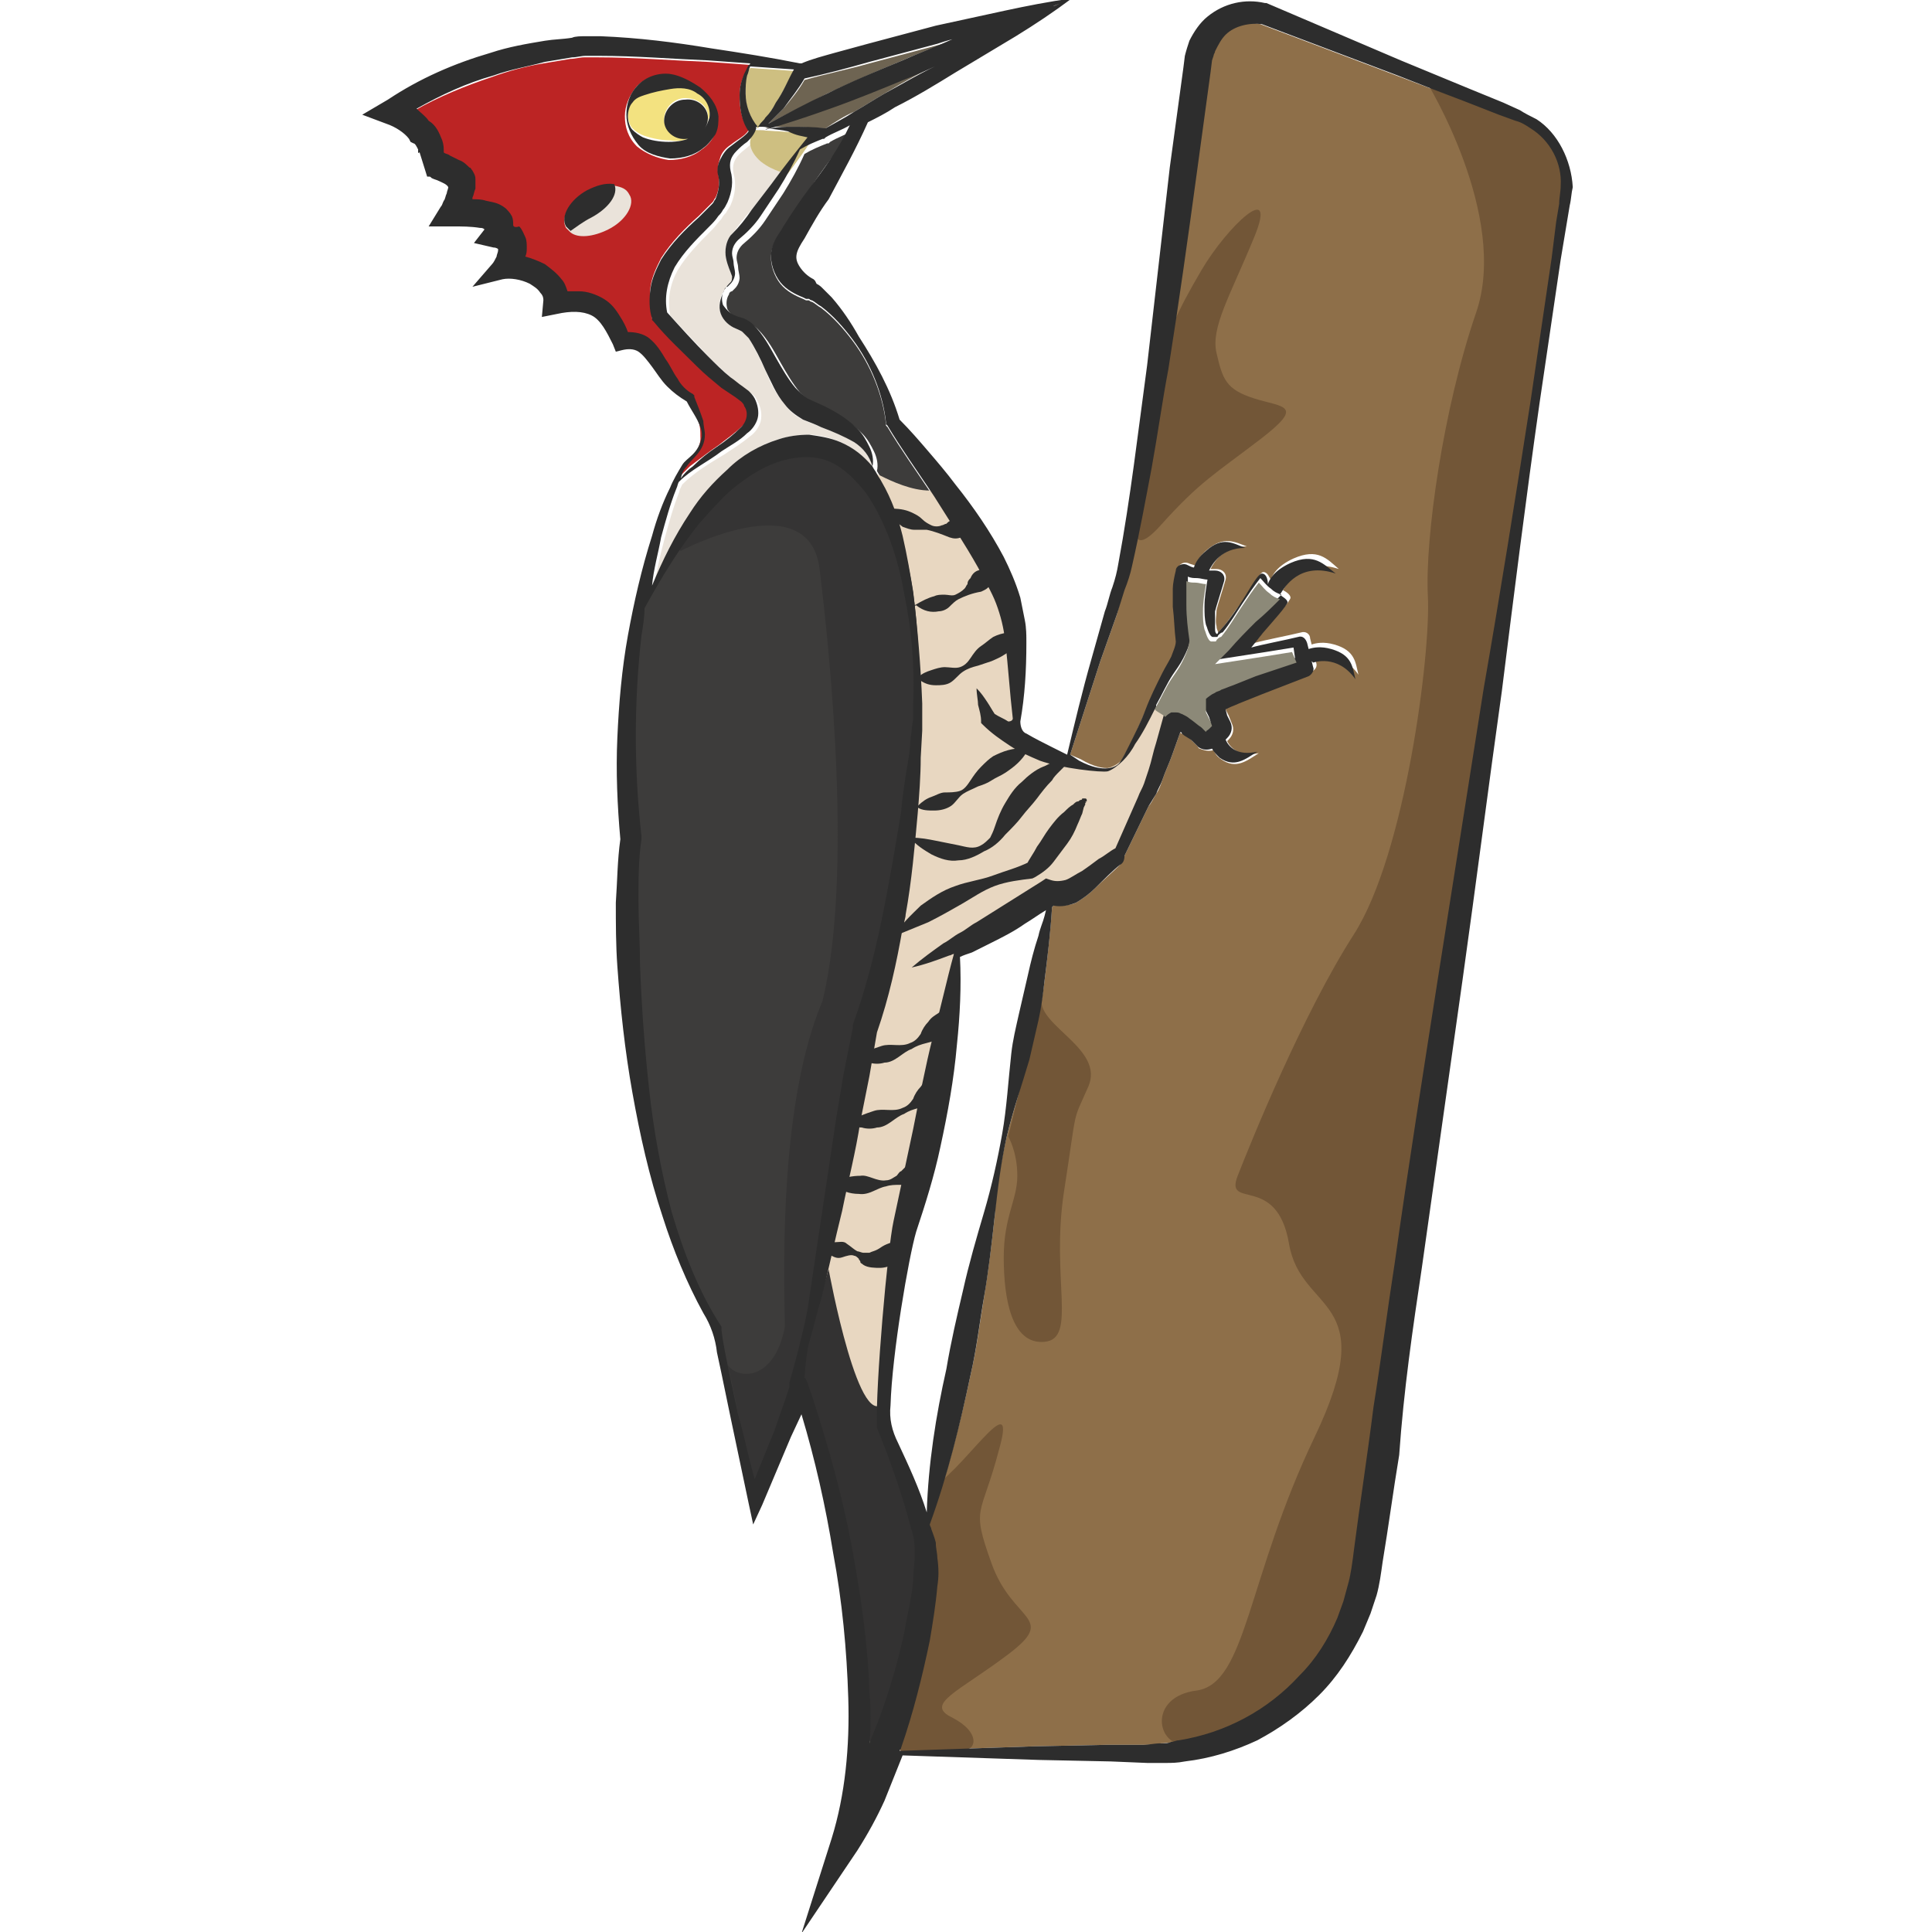<?xml version="1.0" encoding="utf-8"?>
<!-- Generator: Adobe Illustrator 23.0.0, SVG Export Plug-In . SVG Version: 6.00 Build 0)  -->
<svg version="1.1" id="Layer_1" xmlns="http://www.w3.org/2000/svg" xmlns:xlink="http://www.w3.org/1999/xlink" x="0px" y="0px"
	 viewBox="0 0 128 128" style="enable-background:new 0 0 128 128;" xml:space="preserve">
<style type="text/css">
	.st0{fill:#D3B48C;}
	.st1{fill:#3D3C3B;}
	.st2{fill:#8E6F49;}
	.st3{fill:#6E6452;}
	.st4{fill:#EAE3DA;}
	.st5{fill:#BC2424;}
	.st6{fill:#F3E280;}
	.st7{fill:#725637;}
	.st8{fill:#E8D7C1;}
	.st9{fill:#333232;}
	.st10{fill:#CEBF81;}
	.st11{fill:#353434;}
	.st12{fill:#2D2D2D;}
	.st13{fill:#8C8978;}
</style>
<g>
	<path class="st0" d="M80,48.5C80,48.5,80,48.5,80,48.5C80,48.5,80,48.5,80,48.5L80,48.5z"/>
	<path class="st1" d="M77.5,47.5C77.5,47.6,77.5,47.6,77.5,47.5c0,0.1-0.1,0.1-0.1,0.1l0,0v0l0,0.1l-0.5,1.8
		c-0.2,0.6-0.3,1.2-0.5,1.8c-0.1,0.3-0.2,0.6-0.3,0.9c-0.1,0.3-0.3,0.6-0.4,0.9l-1.5,3.4c-0.4,0.2-0.7,0.5-1.1,0.7
		c-0.4,0.3-0.8,0.6-1.1,0.8c-0.4,0.2-0.8,0.5-1.1,0.6c-0.4,0.1-0.7,0.1-1,0l-0.3-0.1l-0.3,0.2l-4.3,2.7c-0.4,0.2-0.7,0.5-1.1,0.7
		c-0.4,0.2-0.7,0.5-1.1,0.7c-0.7,0.5-1.4,1-2.1,1.6c0.9-0.2,1.7-0.5,2.5-0.8c0.1,0,0.2-0.1,0.3-0.1c-0.5,1.8-0.9,3.7-1.4,5.5
		c-0.5,2-0.9,4.1-1.3,6.1l-1.3,6.1c-0.4,1.8-1.2,11-1.1,13.5v0.1l0,0.1c0.9,2.2,1.7,4.5,2.3,6.8c0.2,0.6,0.2,1.1,0.2,1.6
		c0,0.6-0.1,1.1-0.1,1.7c-0.1,1.2-0.4,2.3-0.6,3.5c-0.5,2.3-1.2,4.6-2.1,6.8c-0.1,0.2-0.1,0.3-0.2,0.5c0.1-1.1,0.1-2.3,0-3.4
		c-0.1-3.3-0.6-6.6-1.2-9.8c-0.6-3.2-1.5-6.4-2.5-9.5c-0.1-0.4-0.3-0.8-0.4-1.2l-0.1-0.2c0,0,0-0.1-0.1-0.1c0,0,0.1-1.6,0.3-2.3
		c0.3-1,0.5-2,0.8-2.9c0.5-2,0.9-3.9,1.4-5.9c0.4-2,0.9-3.9,1.2-5.9l0.6-3l0.5-2.9c0.8-2.3,1.3-4.6,1.7-6.9c0-0.1,0-0.2,0.1-0.3
		c0-0.2,0.1-0.4,0.1-0.6c0.4-2.2,0.6-4.5,0.8-6.7c0.1-1.2,0.2-2.5,0.2-3.7l0.1-1.8l0-0.9l0-0.9c-0.1-2.5-0.3-4.9-0.6-7.4
		c-0.2-1.2-0.4-2.4-0.7-3.7c-0.3-1.2-0.7-2.4-1.4-3.6c-0.1-0.2-0.2-0.3-0.3-0.5c-0.1-0.2-0.2-0.3-0.3-0.5c0.1-0.4,0-0.9-0.2-1.3
		c-0.2-0.4-0.4-0.8-0.8-1.2c-0.7-0.7-1.4-1.1-2.2-1.5l-1.1-0.5c-0.3-0.2-0.5-0.4-0.8-0.7c-0.5-0.6-0.9-1.3-1.3-2
		c-0.4-0.7-0.8-1.5-1.5-2.2c-0.2-0.2-0.4-0.3-0.6-0.4c-0.3-0.1-0.4-0.1-0.6-0.2c-0.3-0.1-0.6-0.4-0.8-0.7c-0.1-0.3-0.1-0.7,0.1-1
		c0-0.1,0.1-0.2,0.2-0.2l0.2-0.2c0.2-0.2,0.3-0.5,0.3-0.7c0-0.2-0.1-0.5-0.1-0.7c0-0.2-0.1-0.4-0.1-0.6c0-0.3,0.1-0.6,0.4-0.9
		c0.6-0.5,1.1-1,1.5-1.6c0.4-0.6,0.8-1.2,1.2-1.8c0.5-0.8,1-1.7,1.4-2.6c0.5-0.3,1-0.5,1.5-0.7l0.1,0l0.1-0.1
		c0.5-0.3,1.1-0.5,1.6-0.8c-1.1,1.3-2.1,2.6-3,4c-0.6,0.8-1.2,1.7-1.7,2.5c-0.2,0.4-0.7,0.9-0.8,1.7c-0.1,0.7,0.2,1.5,0.6,2
		c0.4,0.5,1,0.8,1.5,1l0.2,0.1l0.1,0c0,0,0.1,0,0.1,0c0,0,0.1,0.1,0.2,0.1c0.2,0.1,0.4,0.3,0.6,0.4c0.8,0.6,1.5,1.4,2.1,2.2
		c1.2,1.6,2,3.6,2.2,5.5l0,0.1l0.1,0.1c0.9,1.5,1.9,2.9,2.9,4.4l0.2,0.3c1,1.6,2,3.1,2.9,4.7c0.4,0.8,0.9,1.6,1.2,2.4
		c0.3,0.8,0.5,1.6,0.6,2.5c0.2,1.7,0.3,3.4,0.5,5.1c0,0.1-0.1,0.2-0.3,0.2c-0.3-0.2-0.6-0.3-0.9-0.5c-0.2-0.3-0.3-0.5-0.5-0.8
		c-0.2-0.3-0.4-0.6-0.7-0.9c0,0.4,0.1,0.8,0.1,1.1c0.1,0.4,0.2,0.7,0.2,1.1l0,0.1l0.1,0.1c0.6,0.6,1.2,1,1.8,1.4
		c0.6,0.4,1.3,0.7,2,1c1.4,0.5,4.1,0.8,4.5,0.7c0.3-0.1,0.7-0.4,1-0.7c0.3-0.3,0.6-0.7,0.8-1.1c0.5-0.7,0.9-1.5,1.3-2.3
		c0.1-0.1,0.1-0.2,0.1-0.3C77,47.2,77.3,47.4,77.5,47.5z"/>
	<path class="st1" d="M54.5,80.1c0.3-2,0.6-4,0.9-6l0.5-3l0.6-3l0-0.1l0-0.1c0.8-2.2,1.4-4.5,1.9-6.9c0.5-2.4,0.9-4.8,1.3-7.2
		c0.2-1.2,0.4-2.4,0.5-3.6c0.1-0.6,0.2-1.2,0.2-1.8c0-0.3,0.1-0.6,0.1-0.9l0-0.9c0-2.4-0.1-4.9-0.6-7.3c-0.5-2.4-1.3-4.7-2.6-6.6
		c-0.7-0.9-1.5-1.7-2.4-2.1c-0.9-0.4-2-0.4-3.1-0.1c-1.1,0.3-2,0.9-3,1.6c-0.9,0.7-1.7,1.6-2.5,2.5c-1.4,1.7-2.6,3.7-3.7,5.7
		c-0.1,0.6-0.2,1.2-0.2,1.8c-0.5,4.4-0.6,8.9,0,13.3l0,0.1l0,0.1c-0.2,1.3-0.2,2.7-0.2,4.1c0,1.4,0,2.8,0.1,4.1
		c0.1,2.8,0.3,5.5,0.6,8.3c0.3,2.7,0.8,5.5,1.5,8.2c0.7,2.7,1.7,5.3,3.2,7.6l0,0.1l0,0.1c0.1,0.9,0.3,1.9,0.5,2.8
		c0.2,1,0.4,1.9,0.6,2.8c0.3,1.4,0.7,2.9,1.1,4.3l1.2-3.3l0.8-2.3l0.2-0.6l0.1-0.3c0,0,1-3.8,1.3-5.5C53.9,84.1,54.2,82.1,54.5,80.1
		z"/>
	<path class="st2" d="M101.4,8.5c-0.3-0.2-0.6-0.3-1-0.5l-1.1-0.4L97,6.7L92.5,5l-9-3.4c-0.9-0.2-1.8,0.1-2.4,0.7
		c-0.3,0.3-0.6,0.7-0.7,1.1c0,0.1-0.1,0.2-0.1,0.3l-0.1,0.3l-0.1,0.8l-0.9,6.6c-0.6,4.4-1.2,8.7-1.9,13.1c-0.3,2.2-0.7,4.4-1.1,6.5
		c-0.4,2.2-0.8,4.4-1.3,6.5c-0.1,0.5-0.3,1.1-0.5,1.6L74,40.7l-1.1,3.1l-2,6.2l0.7,0.3c1.7,1,2.5,0.5,2.7,0.1
		c0.2-0.4,0.4-0.7,0.6-1.1c0.4-0.8,0.7-1.6,1.1-2.4c0.4-0.8,0.7-1.6,1.1-2.4c0.2-0.4,0.5-0.7,0.6-1.1c0.2-0.3,0.3-0.7,0.3-1
		c-0.1-0.8-0.2-1.5-0.2-2.3c0-0.4,0-0.8,0-1.2c0-0.2,0.1-0.7,0.2-1.2c0.1-0.3,0.4-0.5,0.7-0.4c0.2,0.1,0.4,0.1,0.5,0.2
		c0.1-0.3,0.3-0.7,0.8-1.1c1.1-0.9,1.8-0.5,2.6-0.2c-1.6,0-2.2,1.1-2.4,1.5c0.1,0,0.2,0,0.4,0c0.4,0,0.7,0.3,0.6,0.7
		c-0.2,0.7-0.5,1.6-0.6,2c0,0.4-0.1,0.7,0,1.1c0,0.2,0.1,0.3,0.1,0.4c0,0,0,0,0,0c0,0,0.1-0.1,0.1-0.1c0.5-0.5,0.9-1.2,1.4-1.8
		c0.5-0.6,1.2-2.1,1.5-2.1c0.3,0,0.4,0.4,0.5,0.5c0.1-0.3,0.4-0.9,1.5-1.4c1.6-0.7,2.2,0,3,0.7c-2.4-0.8-3.4,0.9-3.7,1.4
		c0.2,0.1,0.5,0.3,0.5,0.5c0,0.2-1,1.3-1.6,2l-0.8,1c0.7-0.2,2.3-0.5,3.1-0.7c0.3-0.1,0.6,0.1,0.6,0.4l0.1,0.4
		c0.3-0.1,0.8-0.2,1.5,0c1.4,0.4,1.4,1.2,1.6,2c-1.1-1.6-2.8-1.1-2.8-1.1l-0.1-0.1l0.1,0.4c0.1,0.3-0.1,0.5-0.3,0.6
		c-0.8,0.3-2.3,0.9-3.1,1.2c-0.5,0.2-1,0.4-1.5,0.6c-0.2,0.1-0.5,0.2-0.7,0.3L81.2,47l0.2,0.4l0.2,0.5c0.2,0.4,0.1,0.8-0.2,1.1
		c0,0,0,0-0.1,0.1c0.2,0.4,0.8,1.1,2.1,0.8c-0.8,0.5-1.5,1.1-2.5,0.4c-0.3-0.2-0.4-0.4-0.5-0.6c-0.3,0.1-0.7,0-0.9-0.1
		c-0.1,0-0.1-0.1-0.2-0.2l-0.1-0.1L79,49.1c-0.2-0.2-0.4-0.4-0.7-0.5c0,0-0.1,0-0.1-0.1l-0.5,1.4c-0.2,0.6-0.5,1.2-0.7,1.8
		c-0.1,0.3-0.2,0.6-0.4,0.9c-0.2,0.3-0.3,0.6-0.5,0.8l-1.6,3.3c-0.1,0.2-0.2,0.4-0.3,0.6c-0.4,0.4-1.2,1.1-1.6,1.5
		c-0.4,0.4-0.8,0.7-1.3,1C70.9,60,70.3,60,69.8,60c0,0,0,0-0.1,0.1c-0.1,1.6-0.3,3.3-0.5,4.9c-0.1,0.9-0.3,1.8-0.4,2.6
		c-0.1,0.9-0.3,1.7-0.6,2.6c-0.5,1.7-1.1,3.4-1.5,5.1c-0.4,1.7-0.7,3.5-0.8,5.3c-0.2,1.8-0.4,3.5-0.7,5.3c-0.3,1.8-0.5,3.5-0.9,5.2
		c-0.7,3.3-1.6,6.7-2.7,9.9c0,0.1,0.1,0.2,0.1,0.3c0.1,0.3,0.2,0.6,0.3,0.9c0.1,0.3,0.1,0.7,0.1,1c0,0.6,0,1.3,0,1.9
		c-0.1,1.2-0.3,2.4-0.5,3.6c-0.5,2.4-1.1,4.7-1.9,7.1c0,0.1,0,0.1-0.1,0.2c3-0.1,5.9-0.2,8.9-0.3l4.8-0.1l2.4,0c0.4,0,0.8,0,1.2-0.1
		c0.4,0,0.8-0.1,1.2-0.1c3.1-0.5,5.9-2,8-4.3c1-1.1,1.9-2.4,2.5-3.8l0.4-1.1l0.3-1.1c0.2-0.7,0.3-1.5,0.4-2.3
		c0.4-3.2,0.9-6.4,1.3-9.6c0.4-3.2,0.9-6.4,1.4-9.5c0.9-6.4,1.9-12.7,2.9-19.1c1-6.4,2-12.7,3-19c1-6.3,2.1-12.7,3.1-19l1.4-9.5
		l0.3-2.4l0.2-1.2c0.1-0.4,0.1-0.8,0.1-1.2C103.5,10.7,102.7,9.3,101.4,8.5z"/>
	<path class="st3" d="M51,8.1c0,0-0.1,0.1-0.1,0.1c1.3-0.7,2.6-1.3,3.9-2c1.7-0.8,3.3-1.5,5-2.2c1.1-0.5,2.2-0.9,3.3-1.3
		c-0.3,0.1-0.6,0.2-1,0.3c-1.5,0.4-3,0.8-4.5,1.2c-1.4,0.4-2.9,0.7-4.3,1.1c-0.4,0.7-0.9,1.3-1.4,1.9C51.6,7.5,51.3,7.8,51,8.1z"/>
	<path class="st4" d="M48.2,31.1c1-0.9,2.1-1.6,3.4-2c0.7-0.2,1.3-0.3,2-0.3c0.7,0,1.4,0.2,2.1,0.5c0.8,0.4,1.5,1,2.1,1.6
		c-0.2-0.7-0.6-1.2-1.2-1.6c-0.6-0.4-1.4-0.7-2.2-1c-0.4-0.2-0.8-0.3-1.2-0.5c-0.5-0.2-0.9-0.6-1.2-1c-0.6-0.7-1-1.5-1.3-2.3
		c-0.4-0.8-0.7-1.5-1.1-2.1c-0.1-0.1-0.2-0.3-0.4-0.4c-0.1-0.1-0.4-0.2-0.6-0.3c-0.4-0.2-0.8-0.6-0.9-1.1c-0.1-0.5,0-1,0.3-1.4
		c0.1-0.2,0.3-0.4,0.4-0.5c0.1-0.1,0.2-0.3,0.1-0.4c-0.1-0.4-0.3-0.7-0.4-1.2c-0.1-0.5,0-1.1,0.3-1.5l0.1-0.1
		c0.4-0.5,0.8-1.1,1.3-1.6l1.3-1.7c0.8-1,1.5-2.1,2.4-3.1c-0.4-0.1-0.7-0.1-1.1-0.2c-0.4-0.1-0.8-0.1-1.2-0.2c-0.2,0-0.4,0-0.6-0.1
		c-0.1,0-0.2,0-0.3,0l0,0.1c-0.1,0.4-0.4,0.7-0.6,0.9c-0.2,0.2-0.5,0.4-0.7,0.6c-0.4,0.4-0.5,0.8-0.4,1.3c0.2,0.7,0.1,1.4-0.2,2.1
		c-0.1,0.2-0.2,0.3-0.3,0.5c-0.1,0.1-0.2,0.2-0.3,0.4c-0.2,0.2-0.4,0.5-0.6,0.7c-0.9,0.9-1.7,1.7-2.3,2.7c-0.5,0.9-0.7,1.9-0.5,3
		c0.9,1,1.8,1.9,2.7,2.9c0.5,0.5,1,0.9,1.5,1.4c0.3,0.2,0.5,0.4,0.8,0.6l0.4,0.3c0.2,0.1,0.3,0.3,0.4,0.5c0.2,0.4,0.3,0.8,0.2,1.3
		c-0.1,0.4-0.4,0.8-0.7,1c-0.6,0.5-1.1,0.8-1.7,1.2c-1,0.6-2,1.2-2.8,2c-0.1,0.2-0.2,0.4-0.2,0.5c-0.4,1-0.7,2.1-1,3.2
		c-0.3,1.1-0.5,2.1-0.7,3.2c0.6-1.7,1.5-3.3,2.5-4.8C46.4,33,47.2,32,48.2,31.1z"/>
	<path class="st3" d="M55,7.1c-1.4,0.5-2.8,1-4.3,1.4c0.1,0,0.3,0,0.4-0.1c0.4,0,0.8,0,1.3,0c0.8,0,1.6,0.1,2.3,0.1
		c0.6-0.4,1.2-0.8,1.9-1.1c0.7-0.4,1.3-0.8,2-1.2c1.3-0.8,2.6-1.5,4-2.2c-0.8,0.4-1.6,0.7-2.5,1.1C58.4,5.8,56.7,6.4,55,7.1z"/>
	<path class="st0" d="M69.8,0.4c-0.1,0-0.2,0.1-0.2,0.1c0.2-0.1,0.5-0.2,0.7-0.3C70.2,0.3,70,0.4,69.8,0.4z"/>
	<path class="st5" d="M47.6,29.5c0.5-0.4,1.1-0.8,1.6-1.3c0.5-0.4,0.5-1,0.2-1.4c-0.1-0.1-0.2-0.2-0.3-0.3l-0.4-0.3
		c-0.3-0.2-0.6-0.4-0.9-0.6c-0.6-0.4-1.1-0.9-1.6-1.4c-1-0.9-2-1.9-2.9-3l-0.1-0.1l0-0.1c-0.1-0.7-0.2-1.3-0.1-2
		c0.1-0.7,0.4-1.3,0.7-1.9c0.7-1.1,1.6-2,2.5-2.8c0.2-0.2,0.4-0.4,0.6-0.6c0.1-0.1,0.2-0.2,0.3-0.3c0.1-0.1,0.1-0.2,0.2-0.3
		c0.2-0.4,0.3-0.9,0.2-1.5c-0.1-0.4,0-0.8,0.1-1.1c0.1-0.4,0.4-0.7,0.7-0.9c0.5-0.4,1-0.6,1.2-1C49.1,7.9,49,7.1,49,6.3
		c0-0.4,0.1-0.9,0.3-1.3c0.1-0.2,0.2-0.4,0.3-0.6c0,0,0-0.1,0.1-0.1l-2.8-0.2C44.4,4,42,3.8,39.6,3.8c-0.3,0-0.6,0-0.9,0
		c-0.3,0-0.6,0.1-0.9,0.1c-0.6,0.1-1.2,0.2-1.8,0.3c-1.2,0.2-2.3,0.5-3.4,0.9c-1.8,0.6-3.5,1.3-5.1,2.2c0.3,0.2,0.6,0.5,0.8,0.8
		c0.5,0.4,0.8,0.8,0.9,1.3c0.1,0.2,0.1,0.5,0.1,0.8c0.1,0.1,0.3,0.1,0.4,0.2c0.2,0.1,0.4,0.2,0.6,0.3c0.2,0.1,0.4,0.3,0.7,0.5
		c0.1,0.1,0.1,0.1,0.2,0.2c0.1,0.1,0.2,0.3,0.2,0.6c0,0.1,0,0.2,0,0.2l0,0.1l0,0.1l0,0.2c-0.1,0.2-0.1,0.4-0.2,0.6c0,0,0,0,0,0.1
		c0.3,0,0.6,0.1,0.9,0.1c0.4,0.1,0.8,0.1,1.3,0.5c0.1,0.1,0.3,0.3,0.4,0.5c0.1,0.2,0.1,0.4,0.1,0.6c0.1,0.1,0.1,0.1,0.2,0.2
		c0.2,0.2,0.3,0.4,0.4,0.6c0.1,0.2,0.1,0.5,0.1,0.7c0,0.2-0.1,0.4-0.1,0.6c0,0,0,0,0,0c0.5,0.1,0.9,0.3,1.3,0.5
		c0.4,0.2,0.8,0.5,1.1,1c0.2,0.2,0.3,0.5,0.4,0.8c0.2,0,0.5,0,0.8,0c0.5,0,1.1,0.2,1.6,0.5c0.5,0.3,0.9,0.8,1.1,1.2
		c0.2,0.3,0.3,0.7,0.5,1c0.5,0,1,0.1,1.4,0.4c0.5,0.4,0.8,0.9,1.1,1.4c0.3,0.5,0.5,0.9,0.8,1.3c0.3,0.4,0.6,0.7,1,1l0.1,0.1l0,0.1
		c0.2,0.5,0.4,1,0.6,1.6c0.1,0.3,0.1,0.6,0.1,0.9c0.1,1-0.9,1.6-1.2,2.1c-0.1,0.2-0.2,0.4-0.3,0.7c0.3-0.3,0.5-0.5,0.8-0.8
		C46.5,30.3,47,29.9,47.6,29.5z M42.2,9.7c-0.6-0.6-0.8-1.3-0.8-2c0-0.7,0.3-1.4,0.8-2c0.6-0.6,1.4-0.8,2.1-0.7
		c0.8,0.1,1.5,0.4,2,0.9c0.6,0.4,1.1,1,1.2,1.9c0,0.4,0,0.8-0.2,1.2c-0.2,0.4-0.5,0.7-0.8,0.9c-0.6,0.5-1.4,0.7-2.2,0.7
		C43.6,10.5,42.8,10.2,42.2,9.7z"/>
	<path class="st6" d="M46,9c0.1,0,0.1-0.1,0.2-0.2C46,9,45.8,9.1,45.5,9.1c-0.8,0-1.5-0.5-1.5-1.2c0-0.7,0.6-1.4,1.4-1.4
		c0.8,0,1.5,0.5,1.5,1.2c0,0.3-0.1,0.6-0.3,0.8C46.8,8.3,46.9,8,47,7.7c0.1-0.6-0.2-1.2-0.8-1.6c-0.6-0.4-1.2-0.4-1.8-0.3
		c-0.6,0.1-1.2,0.2-1.7,0.4c-0.3,0.1-0.6,0.3-0.8,0.5c-0.2,0.2-0.3,0.6-0.3,0.9c0,0.3,0.1,0.7,0.3,0.9c0.2,0.2,0.5,0.4,0.8,0.5
		c0.6,0.2,1.2,0.3,1.7,0.3C45,9.4,45.5,9.3,46,9z"/>
	<path class="st7" d="M94.5,5.4c0,0,5.5,8.9,3.3,15.3s-3.4,15-3.2,18.8c0.2,3.8-1.5,17.1-4.9,22.4c-3.4,5.3-6.8,13.7-7.7,16
		s2.6-0.2,3.4,4.5s6.2,3.4,1.7,12.8c-4.5,9.4-4.5,16.3-7.8,16.8c-3.3,0.4-2.7,3.8-0.6,3.6c2.1-0.2,7.2-1.4,8.9-4.8
		c1.8-3.5,4.5-20.3,5-22.4c0.5-2.1,6.4-43.4,6.7-45.1c0.3-1.7,4.3-29.3,4.3-29.7c0-0.4,0.9-3.7-2.3-5.7C98.1,6.8,94.5,5.4,94.5,5.4z
		"/>
	<path class="st8" d="M78,48.1c-0.1,0.1-3.3,8.1-3.8,8.8c-0.6,0.7-4.4,3.1-4.8,2.6c-0.7,0.5-5.9,3.6-5.9,3.6s-0.6,6.9-0.9,8
		c-0.2,1.1-2.4,9.1-2.6,9.8c-0.2,0.8-1.4,12.5-1.3,13.5c0.4,1,2.8,6.8,2.9,8.5c0.1,1.7-1.9,13.6-4.1,15.5c0-3.5-0.6-17.6-2.3-20.3
		c-1.8-2.7-2.2-6.5-2.2-6.5s1.5-9.2,1.9-10.3c0.4-1.1,1.9-10.5,1.9-12c0-1.5,2-7.5,2.3-8.8c0.4-1.4,1.6-9.6,1.7-10.6
		c0.1-1,0.2-6.9-0.1-8.3c-0.3-1.3-1.1-6.6-2.2-8c-1.1-1.4-1-2.5-1-2.5s0.3,0.2,0.8,0.4c0.8,0.4,2.1,1,3.3,1c0.4,0,0.8,0,1.1-0.1
		c2.2,3.5,5.8,10.5,4.4,15.7c1.7,1.9,4.8,3.1,5.9,2.9c1-0.2,1.6-0.7,2.2-1.8c0.6-1.1,1.1-2.6,1.2-2.5c0,0,0.2,0.1,0.3,0.2
		c0.2,0.1,0.4,0.3,0.7,0.5C77.8,47.8,78.1,48,78,48.1z"/>
	<path class="st9" d="M54.9,84.1c0,0,2.1,11.5,3.8,8.6c-0.2,2,3,8.9,3.1,10.1c-0.6,1.6-2.2,13.2-3.9,15.5
		c-0.4-3.4-1.1-13.4-1.8-15.1c-0.7-1.7-2.8-10.8-3.2-11.7C53.1,89.9,54.9,84.1,54.9,84.1z"/>
	<path class="st10" d="M49.4,6.3c0,0.8,0.3,1.6,0.8,2.2l0,0c0,0,0.1-0.1,0.1-0.1c0.1-0.2,0.3-0.3,0.4-0.5c0.2-0.3,0.5-0.7,0.7-1
		c0.4-0.7,0.8-1.5,1.2-2.2l0,0l-2.9-0.2c0,0,0,0.1-0.1,0.1c-0.1,0.2-0.1,0.4-0.2,0.6C49.4,5.5,49.4,5.9,49.4,6.3z"/>
	<path class="st11" d="M45.1,36.5c0,0,8.5-4.5,9.2,1.2s2.2,20.3,0.2,28.6c-2.8,6.6-2.6,17.2-2.5,21.6c-0.7,3.7-3.2,3.5-3.8,2.5
		c0.7,2.8,1.6,8.4,1.6,8.4s3.7-8.1,4.1-11.1s3.9-19.8,4.5-22.6c0.6-2.8,2.8-14.4,2.6-17.3s0.2-10.3-2.4-14.5c-2.6-4.2-5.5-3.7-7-3.2
		c-1.4,0.5-6,5-6.4,5.6C44.8,36.3,45.1,36.5,45.1,36.5z"/>
	<path class="st10" d="M49.7,9.4c0,0-0.1,0.6,0.7,1.3c0.9,0.7,1.8,0.8,1.8,0.8s1.9-2.5,1.7-2.6s-4.1-0.3-4.1-0.3L49.7,9.4z"/>
	<path class="st7" d="M76.7,24.7c0.7-2.7,1.2-3.9,2.9-6.8c1.7-2.9,5.1-6.1,3.5-2.2s-2.9,6-2.5,7.7c0.4,1.7,0.6,2.4,2.5,3
		c1.9,0.6,3.4,0.4,0.4,2.7c-3,2.3-4,2.8-6.6,5.7c-2.6,2.9-1.5-1.4-1.6-2.3C75.2,31.7,76.7,24.7,76.7,24.7z"/>
	<path class="st7" d="M69,66.2c-0.2,1.8,4.2,3.3,3.1,5.8c-1.1,2.5-0.7,1.1-1.6,6.9c-0.9,5.8,0.9,9.8-1.3,10
		c-2.2,0.2-2.7-2.9-2.7-5.6s0.9-3.8,0.9-5.4s-0.6-2.6-0.6-2.6L69,66.2z"/>
	<path class="st7" d="M61.6,98.6c1.9-0.7,5.9-7.2,4.6-2.6c-1.2,4.6-1.9,3.7-0.5,7.6c1.4,3.9,4.4,3.5,1.1,6c-3.3,2.5-5.6,3.3-3.7,4.2
		c1.9,1,1.5,2.1,0.9,2.1c-0.7,0-3.9,0.8-4.4,0s2.5-9.5,2.1-11.3S61.6,98.6,61.6,98.6z"/>
	<path class="st12" d="M46.6,9.8c0.3-0.2,0.6-0.6,0.8-0.9c0.2-0.4,0.2-0.8,0.2-1.2c-0.1-0.8-0.6-1.4-1.2-1.9c-0.6-0.4-1.3-0.8-2-0.9
		c-0.8-0.1-1.6,0.2-2.1,0.7c-0.6,0.6-0.8,1.3-0.8,2c0,0.7,0.3,1.4,0.8,2c0.5,0.6,1.4,0.8,2.1,0.9C45.2,10.5,46,10.3,46.6,9.8z
		 M41.9,8.6c-0.2-0.2-0.3-0.6-0.3-0.9c0-0.3,0.1-0.7,0.3-0.9c0.2-0.3,0.5-0.4,0.8-0.5c0.6-0.2,1.1-0.3,1.7-0.4
		c0.6-0.1,1.3-0.1,1.8,0.3c0.6,0.3,0.9,1,0.8,1.6c-0.1,0.3-0.2,0.6-0.4,0.8c0.2-0.2,0.3-0.5,0.3-0.8c0-0.7-0.7-1.3-1.5-1.2
		c-0.8,0-1.4,0.7-1.4,1.4c0,0.7,0.7,1.3,1.5,1.2c0.3,0,0.6-0.1,0.8-0.3C46.2,8.9,46.1,8.9,46,9c-0.5,0.3-1.1,0.4-1.7,0.4
		c-0.6,0-1.2-0.1-1.7-0.3C42.4,9,42.1,8.8,41.9,8.6z"/>
	<path class="st12" d="M101.8,7.9c-0.4-0.2-0.8-0.4-1.1-0.6l-1.1-0.5l-2.2-0.9L92.8,4l-8.9-3.8l0,0l-0.1,0c-1.3-0.3-2.7,0-3.8,0.9
		c-0.5,0.4-0.9,1-1.2,1.6c-0.1,0.3-0.2,0.6-0.3,1l-0.1,0.8c-0.3,2.2-0.6,4.4-0.9,6.6L76,24.2c-0.6,4.4-1.1,8.8-1.9,13.1
		c-0.1,0.6-0.2,1-0.4,1.6c-0.2,0.5-0.3,1.1-0.5,1.6l-0.9,3.2c-0.6,2.1-1.1,4.2-1.6,6.3l-1-0.5c-0.4-0.2-1.2-0.6-1.7-0.9
		c-0.3-0.1-0.4-0.5-0.4-0.8c0.3-1.7,0.4-3.4,0.4-5.2c0-0.5,0-1-0.1-1.5c-0.1-0.5-0.2-1-0.3-1.5c-0.3-1-0.7-1.9-1.1-2.7
		c-0.9-1.7-2-3.3-3.2-4.8c-0.6-0.8-1.2-1.5-1.8-2.2c-0.6-0.7-1.2-1.4-1.9-2.1C59,25.8,58,24,56.9,22.3c-0.5-0.9-1.1-1.8-1.8-2.6
		c-0.2-0.2-0.4-0.4-0.6-0.6c-0.1-0.1-0.2-0.2-0.4-0.3L54,18.6l-0.1-0.1c-0.4-0.2-0.7-0.5-0.9-0.8c-0.4-0.6-0.3-1,0.3-1.9
		c0.5-0.9,1-1.8,1.6-2.6c0.9-1.7,1.8-3.3,2.6-5.1c0.6-0.3,1.2-0.6,1.8-1c1.4-0.7,2.7-1.5,4-2.3l2-1.2l2-1.2c1.3-0.8,2.5-1.6,3.7-2.5
		c0,0,0.1,0,0.1-0.1c0,0-0.1,0-0.1,0c0,0,0,0,0.1,0c0,0-0.1,0-0.1,0.1c-1.5,0.2-3,0.5-4.4,0.8l-2.3,0.5l-2.3,0.5
		c-1.5,0.4-3,0.8-4.5,1.2c-0.7,0.2-1.5,0.4-2.2,0.6c-0.7,0.2-1.5,0.4-2.2,0.7l-0.1,0c-2-0.4-3.9-0.7-5.9-1c-2.4-0.4-4.8-0.7-7.3-0.8
		c-0.3,0-0.6,0-1,0c-0.3,0-0.7,0-0.9,0.1c-0.6,0.1-1.2,0.1-1.8,0.2c-1.2,0.2-2.4,0.4-3.6,0.8c-2.4,0.7-4.7,1.7-6.8,3.1L24,7.6
		l1.6,0.6c0.6,0.2,1.2,0.6,1.5,1l0.1,0.2l0.2,0.1c0.1,0,0.2,0.2,0.3,0.4c0,0.1,0,0.2,0,0.2c0,0.1,0,0,0.1,0l0.5,1.6c0,0,0,0,0.1,0
		c0.1,0,0.1,0,0.2,0.1c0.2,0.1,0.3,0.1,0.5,0.2c0.2,0.1,0.5,0.2,0.6,0.4c0,0.1-0.1,0.3-0.1,0.4c-0.1,0.2-0.1,0.4-0.2,0.5
		c-0.1,0.2-0.1,0.3-0.2,0.4l-0.8,1.3l1.5,0c0.7,0,1.3,0,1.9,0.1c0.1,0,0.2,0,0.3,0.1l-0.7,0.9l1.3,0.3c0.2,0,0.3,0.1,0.3,0.1
		c0,0,0,0,0,0.1c0,0.1-0.1,0.3-0.1,0.4c-0.1,0.2-0.2,0.4-0.3,0.5L31.3,19l2-0.5c0.5-0.1,1.2,0,1.8,0.3c0.3,0.2,0.5,0.3,0.7,0.6
		c0.2,0.2,0.2,0.4,0.2,0.5L35.9,21l1-0.2c0.9-0.2,1.7-0.2,2.3,0.1c0.6,0.3,1,1.1,1.4,1.9l0.2,0.5l0.4-0.1c0.4-0.1,0.8-0.1,1.1,0.1
		c0.3,0.2,0.6,0.6,0.9,1c0.3,0.4,0.6,0.9,1,1.3c0.4,0.4,0.8,0.7,1.3,1c0.3,0.6,0.7,1.1,0.9,1.7c0.1,0.2,0.1,0.4,0.1,0.6
		c-0.2,1.2-1,1.4-1.3,1.9c-0.3,0.5-0.6,1-0.8,1.5c-0.5,1-0.9,2.1-1.2,3.2c-0.7,2.2-1.2,4.4-1.6,6.6c-0.4,2.2-0.6,4.5-0.7,6.8
		c-0.1,2.2,0,4.5,0.2,6.7c-0.2,1.4-0.2,2.8-0.3,4.2c0,1.4,0,2.8,0.1,4.2c0.2,2.8,0.5,5.6,1,8.4c0.5,2.8,1.1,5.5,2,8.2
		c0.7,2.2,1.6,4.4,2.7,6.4c0.5,0.8,0.8,1.7,0.9,2.6c0.1,0.5,0.2,0.9,0.3,1.4l0.6,2.9l1.2,5.7l0.3,1.4l0.6-1.3l1.9-4.5l0.7-1.5
		c0.9,3,1.6,6.1,2.1,9.2c0.6,3.2,0.9,6.4,1,9.6c0.1,3.2-0.2,6.4-1.1,9.3l-2,6.3l3.7-5.5c0.7-1.1,1.3-2.2,1.8-3.3c0.4-1,0.8-2,1.2-3
		c3,0.1,6,0.2,9,0.3l4.8,0.1l2.4,0.1c0.4,0,0.8,0,1.2,0c0.4,0,0.8,0,1.3-0.1c1.7-0.2,3.3-0.7,4.8-1.4c1.5-0.8,2.9-1.8,4.1-3
		c1.2-1.2,2.1-2.6,2.9-4.2l0.5-1.2l0.4-1.2c0.2-0.7,0.3-1.5,0.4-2.2c0.4-2.4,0.7-4.7,1.1-7.1C93,92.1,93.6,88,94.2,84
		c0.9-6.4,1.8-12.7,2.7-19.1c0.9-6.4,1.7-12.7,2.6-19.1c0.8-6.4,1.6-12.8,2.5-19.1l1.4-9.5l0.4-2.4l0.2-1.2c0.1-0.4,0.1-0.8,0.2-1.2
		C104.1,10.6,103.2,8.8,101.8,7.9z M69.8,0.4c0.2-0.1,0.3-0.1,0.5-0.2c-0.2,0.1-0.5,0.2-0.7,0.3C69.7,0.5,69.8,0.5,69.8,0.4z
		 M53.6,12.5c-0.6,0.8-1.2,1.7-1.7,2.5c-0.2,0.4-0.7,0.9-0.8,1.7c-0.1,0.7,0.2,1.5,0.6,2c0.4,0.5,1,0.8,1.5,1l0.2,0.1l0.1,0
		c0,0,0.1,0,0.1,0c0,0,0.1,0.1,0.2,0.1c0.2,0.1,0.4,0.3,0.6,0.4c0.8,0.6,1.5,1.4,2.1,2.2c1.2,1.6,2,3.6,2.2,5.5l0,0.1l0.1,0.1
		c0.9,1.5,1.9,2.9,2.9,4.4l0.2,0.3c1,1.6,2,3.1,2.9,4.7c0.4,0.8,0.9,1.6,1.2,2.4c0.3,0.8,0.5,1.6,0.6,2.5c0.2,1.7,0.3,3.4,0.5,5.1
		c0,0.1-0.1,0.2-0.3,0.2c-0.3-0.2-0.6-0.3-0.9-0.5c-0.2-0.3-0.3-0.5-0.5-0.8c-0.2-0.3-0.4-0.6-0.7-0.9c0,0.4,0.1,0.8,0.1,1.1
		c0.1,0.4,0.2,0.7,0.2,1.1l0,0.1l0.1,0.1c0.6,0.6,1.2,1,1.8,1.4c0.6,0.4,1.3,0.7,2,1c1.4,0.5,4.1,0.8,4.5,0.7c0.3-0.1,0.7-0.4,1-0.7
		c0.3-0.3,0.6-0.7,0.8-1.1c0.5-0.7,0.9-1.5,1.3-2.3c0.1-0.1,0.1-0.2,0.1-0.3c0.4-0.7,0.7-1.4,1.1-2c0.2-0.3,0.5-0.7,0.7-1.1
		c0.2-0.4,0.4-0.8,0.5-1.4l0,0l0-0.1c-0.1-0.7-0.2-1.5-0.2-2.3c0-0.4,0-0.8,0-1.1c0-0.2,0-0.4,0-0.5c0.2,0.1,0.4,0.1,0.6,0.1
		c0.2,0,0.5,0.1,0.7,0.1c-0.1,0.6-0.2,1.2-0.2,1.8c0,0.4,0,0.8,0.1,1.2c0.1,0.2,0.1,0.4,0.3,0.7c0.1,0.1,0.1,0.1,0.2,0.1
		c0,0,0.2,0,0.2,0c0,0,0.1,0,0.1-0.1c0.1-0.1,0.2-0.2,0.3-0.2c0.5-0.6,0.9-1.3,1.3-1.9c0.4-0.6,0.8-1.2,1.2-1.7
		c0.2,0.2,0.4,0.5,0.7,0.7c0.2,0.2,0.4,0.3,0.7,0.4c-0.5,0.5-1,1-1.6,1.5c-0.6,0.6-1.2,1.2-1.8,1.9l-0.9,0.9l1.3-0.2
		c1.3-0.2,2.6-0.4,3.8-0.6l0.1,0.7c-0.9,0.3-1.8,0.6-2.7,0.9c-0.5,0.2-1,0.4-1.5,0.6c-0.3,0.1-0.5,0.2-0.8,0.3
		c-0.1,0.1-0.3,0.1-0.4,0.2l-0.2,0.1c0,0-0.3,0.2-0.4,0.3l0,0.1l0,0.1c0,0.1,0,0.2,0,0.3c0,0.1,0,0,0,0.1l0,0.1l0,0.1l0,0.1l0.1,0.2
		l0.2,0.4l0.1,0.3l-0.2,0.2c-0.1,0.1-0.2,0.1-0.2,0.2l-0.1-0.1l-0.2-0.2c-0.3-0.2-0.5-0.4-0.8-0.6c-0.1-0.1-0.3-0.2-0.5-0.3
		c-0.1,0-0.1-0.1-0.4-0.1c0,0-0.1,0-0.2,0c0,0-0.1,0-0.1,0c0,0-0.2,0.1-0.3,0.2c0,0-0.1,0.1-0.1,0.1c0,0,0,0,0,0c0,0,0,0.1,0,0.1
		l0,0v0l0,0.1l-0.5,1.8c-0.2,0.6-0.3,1.2-0.5,1.8c-0.1,0.3-0.2,0.6-0.3,0.9c-0.1,0.3-0.3,0.6-0.4,0.9l-1.5,3.4
		c-0.4,0.2-0.7,0.5-1.1,0.7c-0.4,0.3-0.8,0.6-1.1,0.8c-0.4,0.2-0.8,0.5-1.1,0.6c-0.4,0.1-0.7,0.1-1,0l-0.3-0.1l-0.3,0.2l-4.3,2.7
		c-0.4,0.2-0.7,0.5-1.1,0.7c-0.4,0.2-0.7,0.5-1.1,0.7c-0.7,0.5-1.4,1-2.1,1.6c0.9-0.2,1.7-0.5,2.5-0.8c0.1,0,0.2-0.1,0.3-0.1
		c-0.5,1.8-0.9,3.7-1.4,5.5c-0.5,2-0.9,4.1-1.3,6.1l-1.3,6.1c-0.4,1.8-1.2,11-1.1,13.5v0.1l0,0.1c0.9,2.2,1.7,4.5,2.3,6.8
		c0.2,0.6,0.2,1.1,0.2,1.6c0,0.6-0.1,1.1-0.1,1.7c-0.1,1.2-0.4,2.3-0.6,3.5c-0.5,2.3-1.2,4.6-2.1,6.8c-0.1,0.2-0.1,0.3-0.2,0.5
		c0.1-1.1,0.1-2.3,0-3.4c-0.1-3.3-0.6-6.6-1.2-9.8c-0.6-3.2-1.5-6.4-2.5-9.5c-0.1-0.4-0.3-0.8-0.4-1.2l-0.1-0.2c0,0,0-0.1-0.1-0.1
		c0,0,0.1-1.6,0.3-2.3c0.3-1,0.5-2,0.8-2.9c0.5-2,0.9-3.9,1.4-5.9c0.4-2,0.9-3.9,1.2-5.9l0.6-3l0.5-2.9c0.8-2.3,1.3-4.6,1.7-6.9
		c0-0.1,0-0.2,0.1-0.3c0-0.2,0.1-0.4,0.1-0.6c0.4-2.2,0.6-4.5,0.8-6.7c0.1-1.2,0.2-2.5,0.2-3.7l0.1-1.8l0-0.9l0-0.9
		c-0.1-2.5-0.3-4.9-0.6-7.4c-0.2-1.2-0.4-2.4-0.7-3.7c-0.3-1.2-0.7-2.4-1.4-3.6c-0.1-0.2-0.2-0.3-0.3-0.5c-0.1-0.2-0.2-0.3-0.3-0.5
		c0.1-0.4,0-0.9-0.2-1.3c-0.2-0.4-0.4-0.8-0.8-1.2c-0.7-0.7-1.4-1.1-2.2-1.5l-1.1-0.5c-0.3-0.2-0.5-0.4-0.8-0.7
		c-0.5-0.6-0.9-1.3-1.3-2c-0.4-0.7-0.8-1.5-1.5-2.2c-0.2-0.2-0.4-0.3-0.6-0.4c-0.3-0.1-0.4-0.1-0.6-0.2c-0.3-0.1-0.6-0.4-0.8-0.7
		c-0.1-0.3-0.1-0.7,0.1-1c0-0.1,0.1-0.2,0.2-0.2l0.2-0.2c0.2-0.2,0.3-0.5,0.3-0.7c0-0.2-0.1-0.5-0.1-0.7c0-0.2-0.1-0.4-0.1-0.6
		c0-0.3,0.1-0.6,0.4-0.9c0.6-0.5,1.1-1,1.5-1.6c0.4-0.6,0.8-1.2,1.2-1.8c0.5-0.8,1-1.7,1.4-2.6c0.5-0.3,1-0.5,1.5-0.7l0.1,0l0.1-0.1
		c0.5-0.3,1.1-0.5,1.6-0.8C55.6,9.8,54.6,11.2,53.6,12.5z M80,48.5C80,48.5,80,48.5,80,48.5L80,48.5C80,48.5,80,48.5,80,48.5z
		 M61.4,100.2c-0.5-1.6-1.2-3.1-1.9-4.6c-0.4-0.8-0.6-1.6-0.5-2.5c0.1-3.4,1.2-9.8,1.7-11.5c0.6-1.8,1.2-3.7,1.6-5.6
		c0.5-2.3,0.9-4.5,1.1-6.8c0.2-1.9,0.3-3.9,0.2-5.8c0.2-0.1,0.5-0.2,0.8-0.3c0.4-0.2,0.8-0.4,1.2-0.6c0.8-0.4,1.6-0.8,2.3-1.3
		c0.5-0.3,0.9-0.6,1.4-0.9l-0.1,0.4c-0.1,0.4-0.3,0.8-0.4,1.3c-0.3,0.9-0.5,1.7-0.7,2.6c-0.2,0.9-0.4,1.7-0.6,2.6
		c-0.2,0.9-0.4,1.7-0.5,2.6c-0.2,1.8-0.3,3.6-0.6,5.3c-0.3,1.7-0.7,3.5-1.2,5.2c-0.5,1.7-1,3.4-1.4,5.2c-0.4,1.7-0.8,3.4-1.1,5.2
		C62,93.8,61.5,97,61.4,100.2z M58.6,6.2c-0.7,0.4-1.3,0.8-2,1.2c-0.6,0.4-1.2,0.7-1.9,1.1c-0.8-0.1-1.5-0.1-2.3-0.1
		c-0.4,0-0.8,0-1.3,0.1c-0.1,0-0.3,0-0.4,0.1c1.4-0.4,2.9-0.9,4.3-1.4c1.7-0.6,3.4-1.3,5.1-2c0.8-0.3,1.6-0.7,2.5-1.1
		C61.2,4.7,59.9,5.5,58.6,6.2z M53.3,5.2c1.4-0.3,2.9-0.7,4.3-1.1c1.5-0.4,3-0.8,4.5-1.2c0.3-0.1,0.6-0.2,1-0.3
		C62,3.1,60.9,3.5,59.8,4c-1.7,0.7-3.4,1.4-5,2.2c-1.3,0.6-2.6,1.3-3.9,2c0,0,0.1-0.1,0.1-0.1c0.3-0.3,0.6-0.6,0.9-0.9
		C52.4,6.5,52.9,5.9,53.3,5.2z M49.7,4.4l2.9,0.2l0,0c-0.4,0.7-0.7,1.5-1.2,2.2c-0.2,0.4-0.4,0.7-0.7,1c-0.1,0.2-0.3,0.3-0.4,0.5
		c0,0-0.1,0.1-0.1,0.1l0,0c-0.5-0.6-0.8-1.4-0.8-2.2c0-0.4,0-0.8,0.1-1.2c0.1-0.2,0.1-0.4,0.2-0.6C49.7,4.4,49.7,4.4,49.7,4.4z
		 M45.5,30.9c0.3-0.5,1.2-1,1.2-2.1c0-0.3-0.1-0.6-0.1-0.9c-0.2-0.6-0.4-1.1-0.6-1.6l0-0.1l-0.1-0.1c-0.4-0.2-0.8-0.6-1-1
		c-0.3-0.4-0.5-0.9-0.8-1.3c-0.3-0.5-0.6-1-1.1-1.4c-0.4-0.3-0.9-0.4-1.4-0.4c-0.1-0.3-0.3-0.7-0.5-1c-0.3-0.5-0.6-0.9-1.1-1.2
		c-0.5-0.3-1.1-0.5-1.6-0.5c-0.3,0-0.5,0-0.8,0c-0.1-0.3-0.2-0.6-0.4-0.8c-0.3-0.4-0.7-0.7-1.1-1c-0.4-0.2-0.9-0.4-1.3-0.5
		c0,0,0,0,0,0c0.1-0.2,0.1-0.4,0.1-0.6c0-0.2,0-0.5-0.1-0.7c-0.1-0.2-0.2-0.5-0.4-0.7C34.1,15.1,34,15,34,14.9c0-0.2,0-0.4-0.1-0.6
		c-0.1-0.2-0.3-0.4-0.4-0.5c-0.5-0.4-0.9-0.4-1.3-0.5c-0.3-0.1-0.6-0.1-0.9-0.1c0,0,0,0,0-0.1c0.1-0.2,0.1-0.4,0.2-0.6l0-0.2l0-0.1
		l0-0.1c0-0.1,0-0.2,0-0.2c0-0.3-0.1-0.4-0.2-0.6c-0.1-0.1-0.1-0.2-0.2-0.2c-0.2-0.2-0.4-0.4-0.7-0.5c-0.2-0.1-0.4-0.2-0.6-0.3
		c-0.1-0.1-0.3-0.1-0.4-0.2c0-0.3,0-0.5-0.1-0.8c-0.2-0.5-0.4-1-0.9-1.3c-0.2-0.3-0.5-0.5-0.8-0.8c1.6-0.9,3.3-1.7,5.1-2.2
		c1.1-0.4,2.3-0.6,3.4-0.9c0.6-0.1,1.2-0.2,1.8-0.3c0.3,0,0.6-0.1,0.9-0.1c0.3,0,0.6,0,0.9,0c2.4,0,4.8,0.2,7.2,0.3l2.8,0.2
		c0,0,0,0.1-0.1,0.1c-0.1,0.2-0.2,0.4-0.3,0.6C49.1,5.4,49,5.8,49,6.3c0,0.8,0.1,1.7,0.6,2.4c-0.2,0.3-0.7,0.6-1.2,1
		c-0.3,0.2-0.5,0.5-0.7,0.9c-0.2,0.4-0.2,0.8-0.1,1.1c0.1,0.5,0,1-0.2,1.5c-0.1,0.1-0.1,0.2-0.2,0.3c-0.1,0.1-0.2,0.2-0.3,0.3
		c-0.2,0.2-0.4,0.4-0.6,0.6c-0.9,0.8-1.8,1.7-2.5,2.8c-0.3,0.6-0.6,1.2-0.7,1.9c-0.1,0.7-0.1,1.4,0.1,2l0,0.1l0.1,0.1
		c0.9,1.1,1.9,2,2.9,3c0.5,0.5,1,0.9,1.6,1.4c0.3,0.2,0.6,0.4,0.9,0.6l0.4,0.3c0.1,0.1,0.2,0.2,0.2,0.3c0.3,0.4,0.2,1-0.2,1.4
		c-0.5,0.5-1,0.9-1.6,1.3c-0.6,0.4-1.1,0.8-1.6,1.3c-0.3,0.2-0.6,0.5-0.8,0.8C45.2,31.3,45.3,31.1,45.5,30.9z M43.8,35.6
		c0.3-1.1,0.6-2.2,1-3.2c0.1-0.2,0.1-0.4,0.2-0.5c0.8-0.8,1.9-1.3,2.8-2c0.6-0.4,1.2-0.7,1.7-1.2c0.3-0.2,0.6-0.6,0.7-1
		c0.1-0.4,0-0.9-0.2-1.3c-0.1-0.2-0.3-0.4-0.4-0.5l-0.4-0.3c-0.3-0.2-0.5-0.4-0.8-0.6c-0.5-0.4-1-0.9-1.5-1.4
		c-0.9-0.9-1.8-1.9-2.7-2.9c-0.2-1,0-2,0.5-3c0.6-1,1.4-1.8,2.3-2.7c0.2-0.2,0.4-0.4,0.6-0.7c0.1-0.1,0.2-0.2,0.3-0.4
		c0.1-0.1,0.2-0.3,0.3-0.5c0.3-0.7,0.4-1.4,0.2-2.1c-0.1-0.5,0-0.9,0.4-1.3c0.2-0.2,0.4-0.4,0.7-0.6c0.2-0.2,0.5-0.5,0.6-0.9l0-0.1
		c0.1,0,0.2,0,0.3,0c0.2,0,0.4,0,0.6,0.1c0.4,0.1,0.8,0.1,1.2,0.2C52.8,9,53.1,9,53.5,9.1c-0.8,1-1.6,2-2.4,3.1l-1.3,1.7
		c-0.4,0.6-0.8,1.1-1.3,1.6l-0.1,0.1c-0.3,0.4-0.4,1-0.3,1.5c0.1,0.5,0.3,0.9,0.4,1.2c0,0.2,0,0.3-0.1,0.4c-0.1,0.1-0.3,0.3-0.4,0.5
		c-0.2,0.4-0.4,0.9-0.3,1.4c0.1,0.5,0.5,0.9,0.9,1.1c0.2,0.1,0.5,0.2,0.6,0.3c0.1,0.1,0.2,0.2,0.4,0.4c0.4,0.6,0.8,1.4,1.1,2.1
		c0.4,0.8,0.7,1.6,1.3,2.3c0.3,0.4,0.7,0.7,1.2,1c0.5,0.2,0.8,0.3,1.2,0.5c0.8,0.3,1.5,0.6,2.2,1c0.6,0.4,1,0.9,1.2,1.6
		c-0.6-0.7-1.2-1.2-2.1-1.6c-0.7-0.3-1.4-0.4-2.1-0.5c-0.7,0-1.4,0.1-2,0.3c-1.3,0.4-2.5,1.1-3.4,2c-1,0.9-1.8,1.8-2.5,2.9
		c-1,1.5-1.8,3.1-2.5,4.8C43.3,37.7,43.6,36.7,43.8,35.6z M52.3,91.9l-0.2,0.6l-0.8,2.3L50,98c-0.4-1.4-0.7-2.9-1.1-4.3
		c-0.2-0.9-0.4-1.9-0.6-2.8c-0.2-1-0.4-1.9-0.5-2.8l0-0.1l0-0.1c-1.5-2.3-2.5-4.9-3.3-7.6c-0.7-2.7-1.2-5.4-1.5-8.2
		c-0.3-2.7-0.5-5.5-0.6-8.3c0-1.4-0.1-2.8-0.1-4.1c0-1.4,0-2.8,0.2-4.1l0-0.1l0-0.1c-0.5-4.4-0.5-8.9,0-13.3
		c0.1-0.6,0.2-1.2,0.2-1.8c1.1-2,2.3-4,3.7-5.7c0.8-0.9,1.6-1.8,2.5-2.5c0.9-0.7,1.9-1.3,3-1.6c1.1-0.3,2.2-0.3,3.1,0.1
		c0.9,0.4,1.7,1.2,2.4,2.1c1.3,1.9,2.1,4.3,2.5,6.6c0.5,2.4,0.7,4.8,0.6,7.3l0,0.9c0,0.3-0.1,0.6-0.1,0.9c-0.1,0.6-0.1,1.2-0.2,1.8
		c-0.2,1.2-0.4,2.4-0.5,3.6c-0.4,2.4-0.8,4.8-1.3,7.2c-0.5,2.4-1.1,4.7-1.9,6.9l0,0.1l0,0.1l-0.6,3l-0.5,3c-0.3,2-0.6,4-0.9,6
		c-0.3,2-0.6,4-0.9,6c-0.2,1.7-1.3,5.5-1.3,5.5L52.3,91.9z M76.9,115.5c-0.4,0-0.8,0.1-1.2,0.1l-2.4,0l-4.8,0.1
		c-3,0.1-5.9,0.2-8.9,0.3c0-0.1,0.1-0.1,0.1-0.2c0.8-2.3,1.4-4.7,1.9-7.1c0.2-1.2,0.4-2.4,0.5-3.6c0.1-0.6,0.1-1.2,0-1.9
		c0-0.3-0.1-0.6-0.1-1c-0.1-0.4-0.2-0.6-0.3-0.9c0-0.1-0.1-0.2-0.1-0.3c1.2-3.3,2-6.6,2.7-9.9c0.4-1.7,0.6-3.5,0.9-5.2
		c0.3-1.7,0.5-3.5,0.7-5.3c0.2-1.8,0.4-3.5,0.8-5.3c0.4-1.7,1-3.4,1.5-5.1c0.2-0.9,0.4-1.7,0.6-2.6c0.2-0.9,0.3-1.7,0.4-2.6
		c0.2-1.6,0.4-3.2,0.5-4.9c0,0,0,0,0.1-0.1c0.5,0.1,1,0,1.5-0.2c0.5-0.3,0.9-0.6,1.3-1c0.5-0.5,1.2-1.2,1.6-1.5
		c0.2-0.1,0.3-0.3,0.3-0.6l1.6-3.3c0.2-0.3,0.3-0.5,0.5-0.8c0.1-0.3,0.3-0.6,0.4-0.9c0.2-0.6,0.5-1.2,0.7-1.8l0.5-1.4
		c0,0,0.1,0,0.1,0.1c0.2,0.2,0.5,0.3,0.7,0.5l0.1,0.1l0.1,0.1c0.1,0.1,0.1,0.1,0.2,0.2c0.3,0.2,0.6,0.2,0.9,0.1
		c0.1,0.2,0.3,0.4,0.5,0.6c1,0.7,1.7,0.1,2.5-0.4c-1.3,0.3-1.9-0.3-2.1-0.8c0,0,0,0,0.1-0.1c0.3-0.3,0.4-0.7,0.2-1.1l-0.2-0.4
		L81.2,47l0.2-0.1c0.2-0.1,0.5-0.2,0.7-0.3c0.5-0.2,1-0.4,1.5-0.6c0.8-0.3,2.3-0.9,3.1-1.2c0.2-0.1,0.4-0.4,0.3-0.6l-0.1-0.4
		l0.1,0.1c0,0,1.6-0.6,2.8,1.1c-0.2-0.8-0.2-1.6-1.6-2c-0.7-0.2-1.2-0.1-1.5,0l-0.1-0.4c-0.1-0.3-0.3-0.5-0.6-0.4
		c-0.8,0.2-2.4,0.5-3.1,0.7l0.8-1c0.6-0.7,1.6-1.8,1.6-2c0-0.2-0.4-0.4-0.5-0.5c0.3-0.5,1.3-2.2,3.7-1.4c-0.8-0.6-1.4-1.4-3-0.7
		c-1.1,0.5-1.4,1.1-1.5,1.4C84,38.4,83.9,38,83.6,38c-0.3,0-1,1.4-1.5,2.1c-0.4,0.6-0.9,1.3-1.4,1.8c0,0.1-0.1,0.1-0.1,0.1
		c0,0,0,0,0,0c-0.1-0.1-0.1-0.2-0.1-0.4c0-0.3,0-0.7,0-1.1c0.1-0.4,0.4-1.3,0.6-2c0.1-0.4-0.2-0.7-0.6-0.7c-0.2,0-0.3,0-0.4,0
		c0.2-0.4,0.8-1.5,2.4-1.5c-0.8-0.3-1.5-0.8-2.6,0.2c-0.5,0.4-0.7,0.8-0.8,1.1c-0.1,0-0.3-0.1-0.5-0.2c-0.3-0.1-0.7,0.1-0.7,0.4
		c-0.1,0.4-0.2,0.9-0.2,1.2c0,0.4,0,0.8,0,1.2c0.1,0.8,0.1,1.5,0.2,2.3c0,0.3-0.2,0.7-0.3,1c-0.2,0.4-0.4,0.7-0.6,1.1
		c-0.4,0.8-0.8,1.6-1.1,2.4c-0.3,0.8-0.7,1.6-1.1,2.4c-0.2,0.4-0.4,0.8-0.6,1.1c-0.2,0.3-1,0.8-2.7-0.1L70.9,50l2-6.2l1.1-3.1
		l0.5-1.6c0.2-0.5,0.4-1.1,0.5-1.6c0.5-2.2,0.9-4.4,1.3-6.5c0.4-2.2,0.7-4.4,1.1-6.5c0.7-4.4,1.3-8.7,1.9-13.1l0.9-6.6l0.1-0.8
		l0.1-0.3c0-0.1,0.1-0.2,0.1-0.3c0.2-0.4,0.4-0.8,0.7-1.1c0.6-0.6,1.6-0.8,2.4-0.7l9,3.4l2.3,0.9L97,6.7l2.3,0.9l1.1,0.4
		c0.4,0.1,0.7,0.3,1,0.5c1.3,0.8,2.1,2.3,2,3.8c0,0.4-0.1,0.8-0.1,1.2l-0.2,1.2l-0.3,2.4l-1.4,9.5c-1,6.4-2,12.7-3.1,19
		c-1,6.3-2,12.7-3,19c-1,6.4-2,12.7-2.9,19.1c-0.5,3.2-0.9,6.4-1.4,9.5c-0.4,3.2-0.9,6.4-1.3,9.5c-0.1,0.8-0.2,1.6-0.4,2.3l-0.3,1.1
		l-0.4,1.1c-0.6,1.4-1.4,2.7-2.5,3.8c-2.1,2.3-4.9,3.8-8,4.3c-0.2,0-0.3,0.1-0.5,0.1C77.4,115.5,77.2,115.5,76.9,115.5z"/>
	<path class="st13" d="M85.9,43.9c-0.9,0.3-1.8,0.6-2.7,0.9c-0.5,0.2-1,0.4-1.5,0.6c-0.3,0.1-0.5,0.2-0.8,0.3
		c-0.1,0.1-0.3,0.1-0.4,0.2l-0.2,0.1c0,0-0.3,0.2-0.4,0.3l0,0.1l0,0.1c0,0.1,0,0.2,0,0.3c0,0.1,0,0,0,0.1l0,0.1l0,0.1l0,0.1l0.1,0.2
		l0.2,0.4l0.1,0.3l-0.2,0.2c-0.1,0.1-0.2,0.1-0.2,0.2l-0.1-0.1l-0.2-0.2c-0.3-0.2-0.5-0.4-0.8-0.6c-0.1-0.1-0.3-0.2-0.5-0.3
		c-0.1,0-0.1-0.1-0.4-0.1c0,0-0.1,0-0.2,0c0,0-0.1,0-0.1,0c0,0-0.2,0.1-0.3,0.2c0,0-0.1,0.1-0.1,0.1c-0.2-0.2-0.5-0.3-0.7-0.5
		c0.4-0.7,0.7-1.4,1.1-2c0.2-0.3,0.5-0.7,0.7-1.1c0.2-0.4,0.4-0.8,0.5-1.4l0,0l0-0.1c-0.1-0.7-0.2-1.5-0.2-2.3c0-0.4,0-0.8,0-1.1
		c0-0.2,0-0.4,0-0.5c0.2,0.1,0.4,0.1,0.6,0.1c0.2,0,0.5,0.1,0.7,0.1c-0.1,0.6-0.2,1.2-0.2,1.8c0,0.4,0,0.8,0.1,1.2
		c0.1,0.2,0.1,0.4,0.3,0.7c0.1,0.1,0.1,0.1,0.2,0.1c0,0,0.2,0,0.2,0c0,0,0.1,0,0.1-0.1c0.1-0.1,0.2-0.2,0.3-0.2
		c0.5-0.6,0.9-1.3,1.3-1.9c0.4-0.6,0.8-1.2,1.2-1.7c0.2,0.2,0.4,0.5,0.7,0.7c0.2,0.2,0.4,0.3,0.7,0.4c-0.5,0.5-1,1-1.6,1.5
		c-0.6,0.6-1.2,1.2-1.8,1.9l-0.9,0.9l1.3-0.2c1.3-0.2,2.6-0.4,3.8-0.6L85.9,43.9z"/>
	<path class="st12" d="M60.8,53.4c0.3-0.3,0.6-0.5,0.9-0.6c0.3-0.1,0.6-0.3,0.9-0.3c0.3,0,0.7,0,1-0.1c0.3-0.1,0.5-0.4,0.7-0.7
		c0.2-0.3,0.4-0.6,0.7-0.9c0.3-0.3,0.5-0.5,0.8-0.7c0.6-0.3,1.3-0.6,2.2-0.5c0,0,0.1,0,0.1,0.1c0,0,0,0,0,0l0,0
		c-0.4,0.7-0.9,1.1-1.5,1.5c-0.3,0.2-0.6,0.3-0.9,0.5c-0.3,0.2-0.6,0.3-0.9,0.4c-0.4,0.2-0.7,0.3-1,0.5c-0.3,0.2-0.5,0.6-0.8,0.8
		c-0.3,0.2-0.7,0.3-1.1,0.3c-0.4,0-0.8,0-1.1-0.2C60.8,53.5,60.7,53.5,60.8,53.4C60.8,53.5,60.8,53.5,60.8,53.4L60.8,53.4z"/>
	<path class="st12" d="M60.8,44.9c0.3-0.3,0.6-0.4,0.9-0.5c0.3-0.1,0.6-0.2,0.9-0.2c0.3,0,0.7,0.1,1,0c0.3-0.1,0.5-0.3,0.7-0.6
		c0.2-0.3,0.4-0.6,0.7-0.8c0.3-0.2,0.5-0.4,0.8-0.6c0.6-0.3,1.3-0.4,2.1-0.2c0,0,0.1,0,0.1,0.1c0,0,0,0,0,0l0,0
		c-0.5,0.6-1,1-1.5,1.3c-0.3,0.2-0.6,0.3-0.8,0.4c-0.3,0.1-0.6,0.2-0.9,0.3c-0.4,0.1-0.7,0.2-1,0.4c-0.3,0.2-0.5,0.5-0.8,0.7
		c-0.3,0.2-0.7,0.2-1,0.2c-0.4,0-0.7-0.1-1-0.3C60.7,45,60.7,45,60.8,44.9C60.8,44.9,60.8,44.9,60.8,44.9L60.8,44.9z"/>
	<path class="st12" d="M60.6,40.1c0.5-0.3,0.9-0.5,1.3-0.6c0.2-0.1,0.4-0.1,0.7-0.1c0.2,0,0.5,0.1,0.7,0c0.2-0.1,0.4-0.2,0.6-0.4
		c0.1-0.1,0.1-0.2,0.2-0.3c0-0.2,0.1-0.3,0.2-0.4c0.2-0.5,0.6-0.6,1.2-0.6c0,0,0-0.1,0-0.1c0,0,0.1,0,0.1,0c0.1,0,0.1,0.1,0.1,0.2
		c0,0.1,0,0.1,0,0.2c0,0.1,0,0.2,0,0.3c0,0.2-0.1,0.3-0.1,0.4c-0.1,0.3-0.4,0.4-0.6,0.5c-0.6,0.1-1.1,0.3-1.5,0.5
		c-0.2,0.1-0.4,0.3-0.6,0.5c-0.2,0.2-0.5,0.3-0.7,0.3c-0.5,0.1-1,0-1.5-0.4C60.5,40.2,60.5,40.2,60.6,40.1
		C60.5,40.1,60.6,40.1,60.6,40.1L60.6,40.1z"/>
	<path class="st12" d="M56.6,70.1c0.6-0.4,1.2-0.6,1.8-0.8c0.6-0.2,1.3,0.1,1.9-0.2c0.3-0.1,0.5-0.3,0.7-0.6
		c0.1-0.3,0.3-0.6,0.5-0.8c0.2-0.3,0.4-0.4,0.7-0.6c0.3-0.2,0.6-0.3,1-0.4l0,0c0,0,0.1,0,0.1,0.1c0,0,0,0,0,0
		c0.1,0.4-0.1,0.8-0.2,1.1c-0.2,0.3-0.4,0.6-0.7,0.8c-0.3,0.2-0.6,0.3-1,0.4c-0.4,0.1-0.7,0.2-1,0.4c-0.6,0.2-1.1,0.9-1.8,0.9
		c-0.3,0.1-0.7,0.1-1,0c-0.3,0-0.7-0.1-1-0.3C56.6,70.3,56.5,70.2,56.6,70.1C56.6,70.2,56.6,70.1,56.6,70.1z"/>
	<path class="st12" d="M56.1,74.4c0.6-0.4,1.2-0.6,1.8-0.8c0.6-0.2,1.3,0.1,1.9-0.2c0.3-0.1,0.5-0.3,0.7-0.6
		c0.1-0.3,0.3-0.6,0.5-0.8c0.2-0.3,0.4-0.4,0.7-0.6c0.3-0.2,0.6-0.3,1-0.4l0,0c0,0,0.1,0,0.1,0.1c0,0,0,0,0,0
		c0.1,0.4-0.1,0.8-0.2,1.1c-0.2,0.3-0.4,0.6-0.7,0.8c-0.3,0.2-0.6,0.3-1,0.4c-0.4,0.1-0.7,0.2-1,0.4c-0.6,0.2-1.1,0.9-1.8,0.9
		c-0.3,0.1-0.7,0.1-1,0c-0.3,0-0.7-0.1-1-0.3C56.1,74.5,56.1,74.4,56.1,74.4C56.1,74.4,56.1,74.4,56.1,74.4z"/>
	<path class="st12" d="M55.3,78.3c0.6-0.3,1.2-0.4,1.7-0.4c0.5-0.1,1.1,0.4,1.7,0.3c0.3,0,0.5-0.2,0.7-0.3c0.1-0.1,0.2-0.3,0.3-0.3
		c0.1-0.1,0.2-0.2,0.3-0.3c0.2-0.2,0.4-0.3,0.7-0.4c0.3-0.1,0.6-0.1,1-0.1l0,0c0,0,0.1,0,0.1,0.1c0,0.4-0.2,0.7-0.4,1
		c-0.2,0.3-0.5,0.4-0.8,0.5c-0.1,0-0.3,0.1-0.5,0.1c-0.2,0-0.3,0-0.5,0c-0.3,0-0.6,0-0.9,0.1c-0.6,0.1-1.1,0.6-1.8,0.5
		c-0.6,0-1.2-0.2-1.7-0.6C55.2,78.4,55.2,78.3,55.3,78.3C55.3,78.3,55.3,78.3,55.3,78.3z"/>
	<path class="st12" d="M54.5,82.7c0.3-0.3,0.5-0.4,0.8-0.4c0.3,0,0.6-0.1,0.8,0.1c0.3,0.2,0.5,0.4,0.7,0.5c0.1,0,0.3,0.1,0.4,0.1
		c0.1,0,0.2,0,0.2,0c0.1,0,0.1,0,0.2,0c0.2-0.1,0.3-0.1,0.5-0.2c0.2-0.1,0.3-0.2,0.5-0.3c0.4-0.2,0.9-0.3,1.5-0.4l0,0
		c0,0,0.1,0,0.1,0.1c0,0,0,0,0,0c-0.1,0.7-0.5,1.1-1,1.5c-0.2,0.2-0.6,0.3-0.9,0.3c-0.3,0-0.8,0-1.1-0.2c-0.1-0.1-0.2-0.1-0.2-0.2
		c0-0.1-0.1-0.1-0.1-0.2c-0.1-0.1-0.2-0.2-0.3-0.2c-0.2-0.1-0.5,0-0.8,0.1c-0.3,0.1-0.5,0-0.7-0.1c-0.2-0.1-0.5-0.2-0.8-0.4l0,0
		C54.4,82.8,54.4,82.8,54.5,82.7C54.5,82.7,54.5,82.7,54.5,82.7z"/>
	<path class="st12" d="M59.1,33.7c0.6,0,1,0.1,1.4,0.3c0.2,0.1,0.4,0.2,0.6,0.4c0.2,0.2,0.4,0.3,0.6,0.4c0.2,0.1,0.5,0.1,0.7,0
		c0.1,0,0.2-0.1,0.3-0.1c0.1-0.1,0.2-0.2,0.3-0.2c0.4-0.2,0.9-0.1,1.3,0.3c0,0,0-0.1,0-0.1c0,0,0.1,0,0.1,0c0.1,0.1,0,0.2,0,0.2
		c0,0.1,0,0.1-0.1,0.2c-0.1,0.1-0.1,0.2-0.2,0.2c-0.1,0.1-0.2,0.2-0.4,0.3c-0.3,0.1-0.5,0.1-0.8,0c-0.5-0.2-1-0.4-1.5-0.5
		c-0.2,0-0.5,0-0.8,0c-0.3,0-0.5-0.1-0.8-0.2c-0.4-0.3-0.8-0.6-1-1.2C59,33.7,59,33.7,59.1,33.7C59.1,33.7,59.1,33.7,59.1,33.7
		L59.1,33.7z"/>
	<path class="st12" d="M60.4,55.5c0.6,0,1.1,0.1,1.6,0.2c0.5,0.1,1,0.2,1.5,0.3c0.5,0.1,1,0.3,1.5,0c0.2-0.1,0.4-0.3,0.6-0.5
		c0.1-0.2,0.2-0.4,0.3-0.7c0.2-0.6,0.4-1.1,0.7-1.6c0.3-0.5,0.6-1,1.1-1.4c0.4-0.4,0.9-0.8,1.4-1c0.3-0.1,0.5-0.3,0.8-0.3
		c0.1,0,0.3-0.1,0.5-0.1c0.1,0,0.2,0,0.2,0c0.1,0,0.2,0,0.3,0.1c0,0,0,0.1,0,0.1c0,0-0.1,0-0.1,0c0,0-0.2,0.1-0.3,0.2
		c-0.1,0.1-0.2,0.2-0.3,0.3c-0.2,0.2-0.4,0.4-0.5,0.6c-0.4,0.4-0.7,0.8-1,1.2c-0.3,0.4-0.7,0.8-1,1.2c-0.3,0.4-0.7,0.8-1.1,1.2
		c-0.4,0.5-0.9,0.9-1.4,1.1c-0.5,0.3-1.1,0.6-1.7,0.6c-0.6,0.1-1.2-0.1-1.8-0.4c-0.5-0.3-1-0.6-1.4-1.1
		C60.4,55.6,60.4,55.6,60.4,55.5C60.4,55.5,60.4,55.5,60.4,55.5L60.4,55.5z"/>
	<path class="st12" d="M59.3,62c0.4-0.8,1.1-1.4,1.7-2c0.7-0.5,1.4-1,2.3-1.3c0.8-0.3,1.7-0.4,2.5-0.7c0.8-0.3,1.6-0.5,2.4-0.9
		L68,57.3c0.2-0.4,0.5-0.8,0.7-1.2c0.3-0.4,0.5-0.8,0.8-1.2c0.3-0.4,0.6-0.8,1-1.1c0.2-0.2,0.4-0.4,0.6-0.5c0.1-0.1,0.2-0.2,0.3-0.2
		c0.1,0,0.1-0.1,0.2-0.1c0,0,0.1,0,0.1-0.1l0.1,0c0,0,0,0,0.1,0c0,0,0.1,0,0.1,0.1c0,0,0,0.1,0,0.1c0,0-0.1,0-0.1,0
		c0.1,0.1,0.1,0,0,0.1l0,0.1l-0.1,0.2l-0.1,0.4c-0.1,0.2-0.2,0.5-0.3,0.7c-0.2,0.5-0.4,0.9-0.7,1.3c-0.3,0.4-0.6,0.8-0.9,1.2
		c-0.3,0.4-0.7,0.7-1.2,1l-0.2,0.1l0,0c-0.8,0.1-1.7,0.2-2.5,0.5c-0.8,0.3-1.5,0.8-2.2,1.2c-0.7,0.4-1.4,0.8-2.2,1.2L59.3,62
		L59.3,62C59.3,62.1,59.3,62.1,59.3,62C59.3,62.1,59.3,62,59.3,62z"/>
	<g>
		<path class="st4" d="M40.3,15.2c-1,0.5-2,0.6-2.5,0.2c-0.1-0.1-0.2-0.2-0.3-0.3c-0.4-0.7,0.3-1.8,1.4-2.4c0.6-0.3,1.2-0.5,1.8-0.4
			c0.5,0.1,0.8,0.2,1,0.6C42.1,13.5,41.5,14.6,40.3,15.2z"/>
		<path class="st12" d="M39.2,14.4c-0.6,0.3-1.1,0.7-1.4,0.9c-0.1-0.1-0.2-0.2-0.3-0.3c-0.4-0.7,0.3-1.8,1.4-2.4
			c0.6-0.3,1.2-0.5,1.8-0.4C41,12.9,40.3,13.8,39.2,14.4z"/>
	</g>
</g>
</svg>
